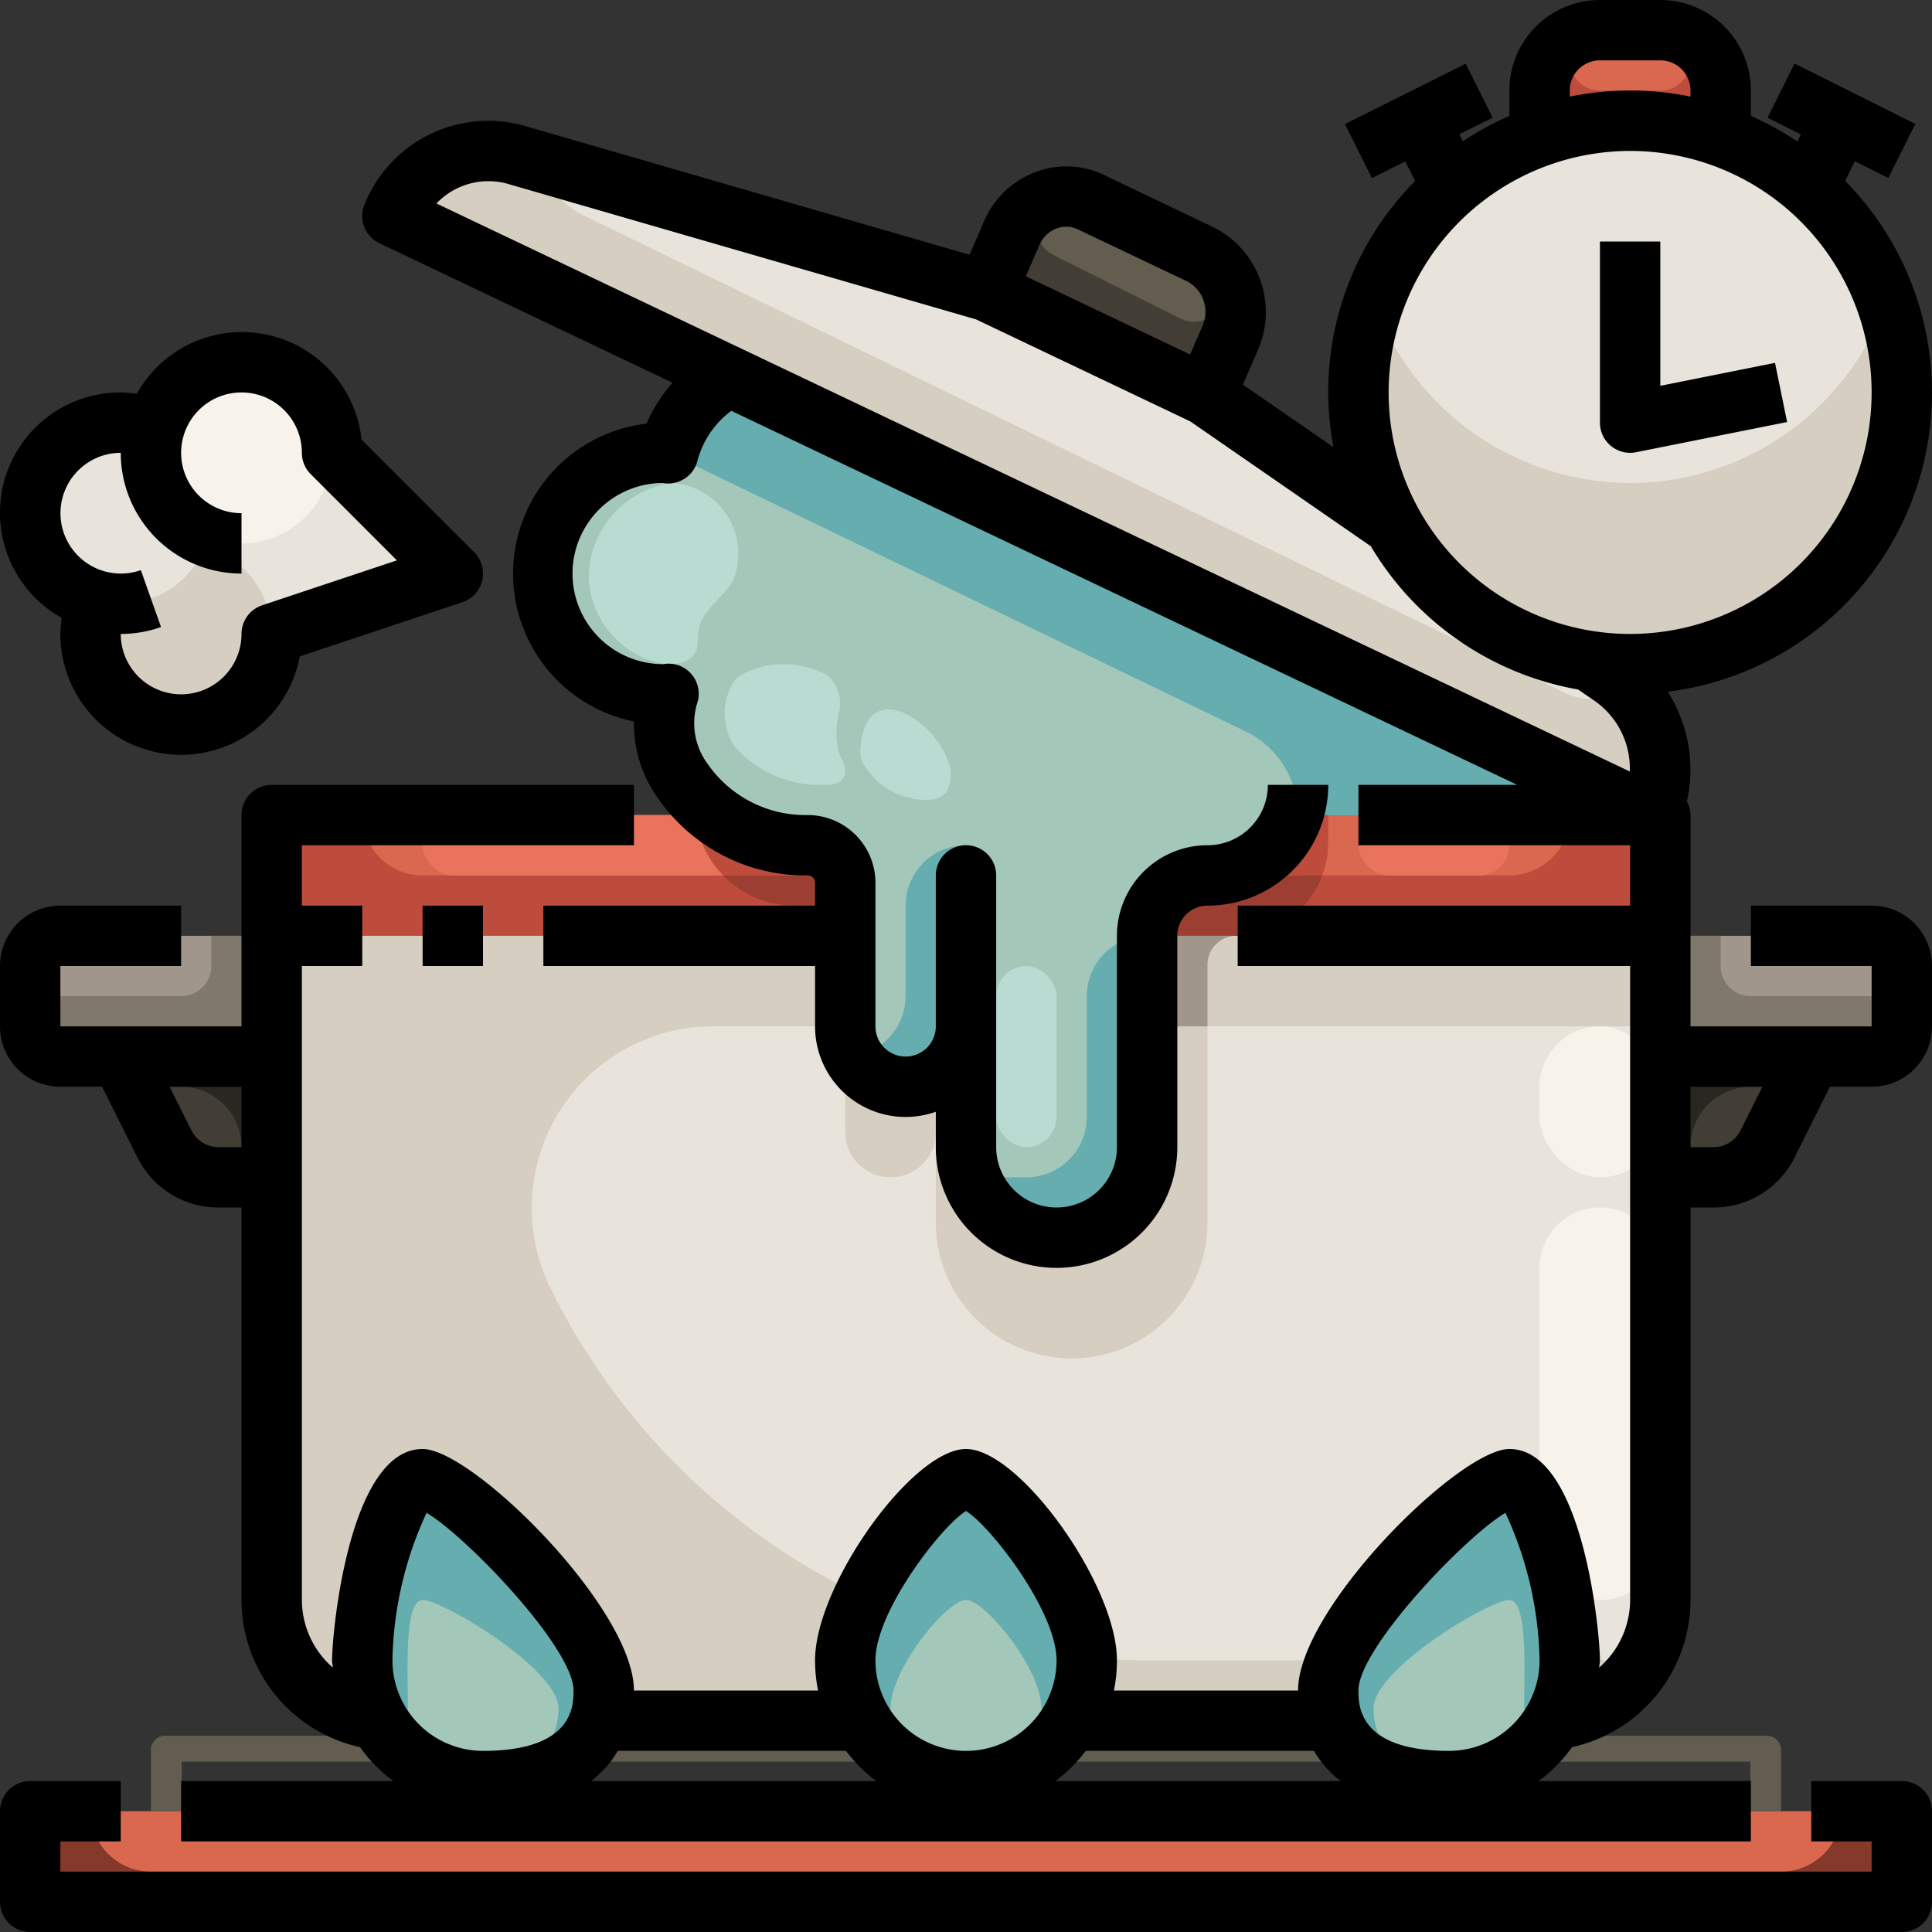 <svg xmlns="http://www.w3.org/2000/svg" viewBox="0 0 64 64"><rect x="0" y="0" width="64" height="64" fill="#333333" stroke="none"/><g id="_06-time" data-name="06-time"><rect x="1" y="60" width="62" height="3" style="fill:#da684e"/><rect x="9" y="27" width="46" height="4" style="fill:#da684e"/><path d="M9,35v4H7.24a2,2,0,0,1-1.79-1.11L4,35Z" style="fill:#423e35"/><path d="M60,35l-1.45,2.89A2,2,0,0,1,56.76,39H55V35Z" style="fill:#423e35"/><path d="M9,31v4H2a1,1,0,0,1-1-1V32a1,1,0,0,1,1-1Z" style="fill:#a0968c"/><path d="M63,32v2a1,1,0,0,1-1,1H55V31h7A1,1,0,0,1,63,32Z" style="fill:#a0968c"/><path d="M55,53a4,4,0,0,1-3.52,3.97A3.994,3.994,0,0,0,52,55c0-2.21-1-6-2-6s-6,4.79-6,7a3.129,3.129,0,0,0,.14.96L44,57H35.46A3.989,3.989,0,0,0,36,55c0-2.21-3-6-4-6s-4,3.79-4,6a3.989,3.989,0,0,0,.54,2H20l-.14-.04A3.129,3.129,0,0,0,20,56c0-2.21-5-7-6-7s-2,3.79-2,6a3.994,3.994,0,0,0,.52,1.97A4,4,0,0,1,9,53V31H55V53Z" style="fill:#e8e4dc"/><path d="M58.491,57.5H5.509A.474.474,0,0,0,5,57.929V60H6.019V58.357H16V60h1V58.357H31.5V60h1V58.357H47V60h1V58.357h9.981V60H59V57.929A.474.474,0,0,0,58.491,57.5Z" style="fill:#635d50"/><path d="M3,60H3a2,2,0,0,0,2,2H59a2,2,0,0,0,2-2h2v3H1V60Z" style="fill:#85392b"/><path d="M62,33H58a1,1,0,0,1-1-1V31H55v4h7a1,1,0,0,0,1-1V32A1,1,0,0,1,62,33Z" style="fill:#80786a"/><path d="M55,35v4h1V38a2,2,0,0,1,2-2h1.5l.5-1Z" style="fill:#292721"/><path d="M2,33H6a1,1,0,0,0,1-1V31H9v4H2a1,1,0,0,1-1-1V32A1,1,0,0,0,2,33Z" style="fill:#80786a"/><path d="M9,35v4H8V38a2,2,0,0,0-2-2H4.5L4,35Z" style="fill:#292721"/><path d="M9,27h3a2,2,0,0,0,2,2H50a2,2,0,0,0,2-2h3v4H9Z" style="fill:#bd4c3d"/><path d="M38,55c-.677,0-1.346-.035-2.008-.095,0,.031.008.065.008.095a3.989,3.989,0,0,1-.54,2H44l.14-.04A3.129,3.129,0,0,1,44,56a2.692,2.692,0,0,1,.247-1Z" style="fill:#d6cec1"/><path d="M53,55H52a3.994,3.994,0,0,1-.52,1.97A4,4,0,0,0,55,53,2,2,0,0,1,53,55Z" style="fill:#d6cec1"/><path d="M16,31H9V53a4,4,0,0,0,3.52,3.97A3.994,3.994,0,0,1,12,55c0-2.21,1-6,2-6s6,4.79,6,7a3.129,3.129,0,0,1-.14.96L20,57h8.54A3.989,3.989,0,0,1,28,55a5.172,5.172,0,0,1,.6-2.107A22.091,22.091,0,0,1,18.236,42.669,6.011,6.011,0,0,1,23.619,34H55V31Z" style="fill:#d6cec1"/><path d="M51.48,56.97A4.007,4.007,0,0,1,48,59c-1.85,0-3.41-.56-3.86-2.04A3.129,3.129,0,0,1,44,56c0-2.21,5-7,6-7s2,3.79,2,6A3.994,3.994,0,0,1,51.48,56.97Z" style="fill:#65adaf"/><path d="M35.46,57A4,4,0,0,1,28,55c0-2.21,3-6,4-6s4,3.79,4,6A3.989,3.989,0,0,1,35.46,57Z" style="fill:#65adaf"/><path d="M12.52,56.97A3.994,3.994,0,0,1,12,55c0-2.21,1-6,2-6s6,4.79,6,7a3.129,3.129,0,0,1-.14.96C19.41,58.44,17.85,59,16,59A4.007,4.007,0,0,1,12.52,56.97Z" style="fill:#65adaf"/><rect x="14" y="27" width="30" height="2" rx="1" ry="1" style="fill:#ea735c"/><rect x="45" y="27" width="5" height="2" rx="1" ry="1" style="fill:#ea735c"/><path d="M53,40a2,2,0,0,0-2,2v8.154a12.058,12.058,0,0,1,.714,2.366A1.99,1.99,0,0,0,55,51V42A2,2,0,0,0,53,40Z" style="fill:#f7f3eb"/><rect x="51" y="34" width="4" height="5" rx="2" ry="2" style="fill:#f7f3eb"/><path d="M34.163,57.8a2.549,2.549,0,0,1-4.326,0,2.325,2.325,0,0,1-.337-1.2c0-1.326,1.875-3.6,2.5-3.6s2.5,2.274,2.5,3.6A2.325,2.325,0,0,1,34.163,57.8Z" style="fill:#a3c7b9"/><path d="M50.153,57.8a2.54,2.54,0,0,1-4.316,0,2.325,2.325,0,0,1-.337-1.2c0-1.326,3.867-3.6,4.491-3.6s.5,2.274.5,3.6A2.325,2.325,0,0,1,50.153,57.8Z" style="fill:#a3c7b9"/><path d="M13.847,57.8a2.54,2.54,0,0,0,4.316,0,2.325,2.325,0,0,0,.337-1.2c0-1.326-3.867-3.6-4.491-3.6s-.5,2.274-.5,3.6A2.325,2.325,0,0,0,13.847,57.8Z" style="fill:#a3c7b9"/><path d="M53,1h2a2.006,2.006,0,0,1,2,2V4.52a8.914,8.914,0,0,0-6,0V3A2.006,2.006,0,0,1,53,1Z" style="fill:#da684e"/><path d="M57,4.52a9,9,0,1,1-6,0,8.914,8.914,0,0,1,6,0Z" style="fill:#e8e4dc"/><path d="M5.11,14.2A3,3,0,0,1,11,15l4,4L9,21a3,3,0,1,1-5.83-1l.03-.11A3,3,0,1,1,5,14.17Z" style="fill:#e8e4dc"/><path d="M39.76,8.42a2.139,2.139,0,0,1,1,2.77l-.83,1.9L32.68,9.64l.83-1.9A1.945,1.945,0,0,1,36.14,6.7Z" style="fill:#635d50"/><path d="M53.43,22.42A3.783,3.783,0,0,1,54.69,27L24.06,12.42,13,7.15a3.446,3.446,0,0,1,4.11-2.02L32.68,9.64l7.25,3.45L46,17.29l.07-.04a8.994,8.994,0,0,0,6.76,4.67l-.01.08Z" style="fill:#e8e4dc"/><path d="M42.84,26.94a2.877,2.877,0,0,1-.72,1.18A2.993,2.993,0,0,1,40,29a2.006,2.006,0,0,0-2,2v7a3,3,0,0,1-6,0V34a2.006,2.006,0,0,1-2,2,2.015,2.015,0,0,1-2-2V29.24A1.246,1.246,0,0,0,26.76,28a5.089,5.089,0,0,1-3.05-1,4.268,4.268,0,0,1-1.1-1.14,3.217,3.217,0,0,1-.46-2.87c-.05,0-.1.01-.15.01a4,4,0,0,1,0-8c.05,0,.09.01.14.01A4.022,4.022,0,0,1,24,12.54l.06-.12L54.69,27H43Z" style="fill:#a3c7b9"/><path d="M54,16a9.046,9.046,0,0,1-7.93-4.75,9.222,9.222,0,0,1-.546-1.269,9,9,0,1,0,16.956.011A9,9,0,0,1,54,16Z" style="fill:#d6cec1"/><path d="M4,20a2.953,2.953,0,0,1-.78-.116,3,3,0,1,0,3.56-1.768A3,3,0,0,1,4,20Z" style="fill:#d6cec1"/><path d="M5,15a2.953,2.953,0,0,1,.116-.78,2.992,2.992,0,1,0-1.9,5.664A2.953,2.953,0,0,0,4,20a3,3,0,0,0,2.78-1.884,2.725,2.725,0,0,0,.1-.336A3,3,0,0,1,5,15Z" style="fill:#e8e4dc"/><path d="M8,12a2.992,2.992,0,0,0-2.884,2.22A2.953,2.953,0,0,0,5,15a3,3,0,1,0,3-3Z" style="fill:#f7f3eb"/><path d="M40.447,10.106a1,1,0,0,1-1.341.447L34.894,8.447a1,1,0,0,1-.447-1.341l.24-.479A2.009,2.009,0,0,0,33.51,7.74l-.83,1.9,7.25,3.45.83-1.9a2.175,2.175,0,0,0,0-1.7Z" style="fill:#423e35"/><path d="M53.877,22.794a1.993,1.993,0,0,1-2.02.163L19.25,7.094a1.987,1.987,0,0,1-1.112-1.666l-1.028-.3A3.446,3.446,0,0,0,13,7.15l11.06,5.27L54.69,27A3.806,3.806,0,0,0,53.877,22.794Z" style="fill:#d6cec1"/><path d="M40,29h3.8a3.032,3.032,0,0,0,.2-1.047V27H42.813a2.894,2.894,0,0,1-.693,1.12A2.993,2.993,0,0,1,40,29Z" style="fill:#bd4c3d"/><path d="M27.951,29a1.229,1.229,0,0,0-1.191-1,5.089,5.089,0,0,1-3.05-1h-.677a3.307,3.307,0,0,0,.921,2Z" style="fill:#bd4c3d"/><path d="M38,34v4a3,3,0,0,1-6,0V34a2,2,0,0,1-1,1.721A2,2,0,0,1,28,34v3.5a1.5,1.5,0,0,0,3,0v3a4.5,4.5,0,0,0,9,0V34Z" style="fill:#d6cec1"/><path d="M27.951,29h-4a3.314,3.314,0,0,0,2.374,1H28v-.76A1.136,1.136,0,0,0,27.951,29Z" style="fill:#9c3f32"/><path d="M38,31h2.953A3.039,3.039,0,0,0,43.8,29H40A2.006,2.006,0,0,0,38,31Z" style="fill:#9c3f32"/><path d="M38,34h2V31.953A.953.953,0,0,1,40.953,31H38Z" style="fill:#a0968c"/><path d="M56,1.279V2a1,1,0,0,1-1,1H53a1,1,0,0,1-1-1V1.279A2,2,0,0,0,51,3V4.52a8.914,8.914,0,0,1,6,0V3A2,2,0,0,0,56,1.279Z" style="fill:#bd4c3d"/><path d="M48.388,24,24.06,12.42l-.06.12A4.018,4.018,0,0,0,22.144,15l19.117,9.229A3.078,3.078,0,0,1,43,27H54.69Z" style="fill:#65adaf"/><path d="M30,30v3a1.993,1.993,0,0,1-1.736,1.973A1.983,1.983,0,0,0,30,36a2.006,2.006,0,0,0,2-2V28A2,2,0,0,0,30,30Z" style="fill:#65adaf"/><path d="M36,33v4a2,2,0,0,1-2,2H32.185A2.992,2.992,0,0,0,38,38V31A2,2,0,0,0,36,33Z" style="fill:#65adaf"/><path d="M24.316,22.571a1.969,1.969,0,0,0,.011,2.149A3.756,3.756,0,0,0,27.313,26a.885.885,0,0,0,.526-.114.458.458,0,0,0,.14-.5c-.046-.176-.15-.337-.21-.509a2.842,2.842,0,0,1,.031-1.286,1.254,1.254,0,0,0-.374-1.208,2.975,2.975,0,0,0-2.884-.02A1.155,1.155,0,0,0,24.316,22.571Z" style="fill:#b8dbd2"/><path d="M19.506,19.257a3.049,3.049,0,0,0,2.36,2.711c.465.094,1.067-.006,1.215-.457a2.854,2.854,0,0,0,.049-.579c.079-.693.814-1.1,1.159-1.706A2.355,2.355,0,0,0,22.315,16,3.161,3.161,0,0,0,19.506,19.257Z" style="fill:#b8dbd2"/><path d="M28.507,24.737a1.09,1.09,0,0,0,.031.427,1.034,1.034,0,0,0,.155.283,2.393,2.393,0,0,0,2.08,1.047.766.766,0,0,0,.594-.278,1.224,1.224,0,0,0,0-1.105C30.847,23.785,28.711,22.453,28.507,24.737Z" style="fill:#b8dbd2"/><rect x="33" y="32" width="2" height="6" rx="1" ry="1" style="fill:#b8dbd2"/><path d="M54,15a.932.932,0,0,0,.2-.02l5-1L58.8,12.02l-3.8.76V8H53v6a1,1,0,0,0,1,1Z"/><path d="M2.045,20.468A3.936,3.936,0,0,0,2,21a4,4,0,0,0,7.931.744l5.385-1.795a1,1,0,0,0,.391-1.656l-3.73-3.731a3.986,3.986,0,0,0-7.445-1.517A3.936,3.936,0,0,0,4,13a3.986,3.986,0,0,0-1.955,7.468ZM4,15a4,4,0,0,0,4,4V17a2,2,0,1,1,2-2,1,1,0,0,0,.293.707l2.855,2.856L8.684,20.051A1,1,0,0,0,8,21a2,2,0,0,1-4,0,3.967,3.967,0,0,0,1.334-.229l-.668-1.884A2,2,0,1,1,4,15Z"/><path d="M63,59H60v2h2v1H2V61H4V59H1a1,1,0,0,0-1,1v3a1,1,0,0,0,1,1H63a1,1,0,0,0,1-1V60A1,1,0,0,0,63,59Z"/><path d="M62,30H58v2h4v2H56V27a.977.977,0,0,0-.121-.452,4.784,4.784,0,0,0-.633-3.634A9.985,9.985,0,0,0,61.122,5.992l.325-.65,1.106.553.894-1.79-4-2L58.553,3.9l1.105.552-.117.235A9.936,9.936,0,0,0,58,3.841V3a3,3,0,0,0-3-3H53a3,3,0,0,0-3,3v.841a9.936,9.936,0,0,0-1.541.841l-.117-.235L49.447,3.9l-.894-1.79-4,2,.894,1.79,1.106-.553.325.65a9.9,9.9,0,0,0-2.706,8.815l-3-2.071.5-1.151a3.144,3.144,0,0,0-1.48-4.065L36.568,5.794A2.877,2.877,0,0,0,34.3,5.7a3.006,3.006,0,0,0-1.709,1.645l-.472,1.094L17.388,4.172a4.416,4.416,0,0,0-5.306,2.586,1,1,0,0,0,.488,1.3l9.709,4.621a5.072,5.072,0,0,0-.862,1.355A5,5,0,0,0,21,23.9a4.221,4.221,0,0,0,.779,2.516A5.935,5.935,0,0,0,26.757,29a.243.243,0,0,1,.243.244V30H18v2h9v2a3,3,0,0,0,4,2.829V38a4,4,0,0,0,8,0V31a1,1,0,0,1,1-1,4,4,0,0,0,4-4H42a2,2,0,0,1-2,2,3,3,0,0,0-3,3v7a2,2,0,0,1-4,0V29a1,1,0,0,0-2,0v5a1,1,0,0,1-2,0V29.244A2.245,2.245,0,0,0,26.757,27a3.941,3.941,0,0,1-3.315-1.694,2.264,2.264,0,0,1-.329-2.066,1,1,0,0,0-.186-.881.99.99,0,0,0-.82-.373A.286.286,0,0,0,22,22a3,3,0,0,1-.069-6c.037,0,.136.015.173.016a1,1,0,0,0,1-.752,3.027,3.027,0,0,1,1.121-1.655L50.261,26H45v2h9v2H41v2H54V53a2.982,2.982,0,0,1-1.024,2.24c0-.081.024-.158.024-.24,0-.918-.56-7-3-7-1.653,0-7,5.29-7,8H36.9a5,5,0,0,0,.1-1c0-2.486-3.225-7-5-7s-5,4.514-5,7a5,5,0,0,0,.1,1H21c0-2.71-5.347-8-7-8-2.44,0-3,6.082-3,7,0,.082.02.159.024.24A2.982,2.982,0,0,1,10,53V32h2V30H10V28H21V26H9a1,1,0,0,0-1,1v7H2V32H6V30H2a2,2,0,0,0-2,2v2a2,2,0,0,0,2,2H3.382l1.171,2.342A2.983,2.983,0,0,0,7.236,40H8V53a5,5,0,0,0,3.924,4.876A5,5,0,0,0,13.031,59H6v2H58V59H50.969a5,5,0,0,0,1.107-1.124A5,5,0,0,0,56,53V40h.764a2.983,2.983,0,0,0,2.683-1.658L60.618,36H62a2,2,0,0,0,2-2V32A2,2,0,0,0,62,30ZM7.236,38a1,1,0,0,1-.894-.553L5.618,36H8v2ZM49.869,50.114A12.1,12.1,0,0,1,51,55a3,3,0,0,1-3,3c-3,0-3-1.505-3-2C45,54.6,48.529,50.91,49.869,50.114ZM32,50.052c.849.537,3,3.339,3,4.948a3,3,0,0,1-6,0C29,53.391,31.151,50.589,32,50.052Zm-17.869.062C15.471,50.91,19,54.6,19,56c0,.495,0,2-3,2a3,3,0,0,1-3-3A12.1,12.1,0,0,1,14.131,50.114ZM20.466,58h7.56a5.012,5.012,0,0,0,1,1H19.579A3.433,3.433,0,0,0,20.466,58Zm14.5,1a5.012,5.012,0,0,0,1-1h7.56a3.433,3.433,0,0,0,.887,1ZM52,3a1,1,0,0,1,1-1h2a1,1,0,0,1,1,1v.2a10,10,0,0,0-4,0Zm2,2a8,8,0,1,1-8,8A8.009,8.009,0,0,1,54,5ZM34.423,8.134A1.026,1.026,0,0,1,35,7.568a.9.9,0,0,1,.71.032l3.625,1.725a1.143,1.143,0,0,1,.5,1.467l-.41.952L33.983,9.152ZM16.831,6.093l15.5,4.486,7.1,3.381,5.979,4.134a10.014,10.014,0,0,0,6.866,4.747l.583.4a2.733,2.733,0,0,1,1.13,2.316L14.457,6.74A2.376,2.376,0,0,1,16.831,6.093ZM57.658,37.447a1,1,0,0,1-.894.553H56V36h2.382Z"/><rect x="14" y="30" width="2" height="2"/></g></svg>
